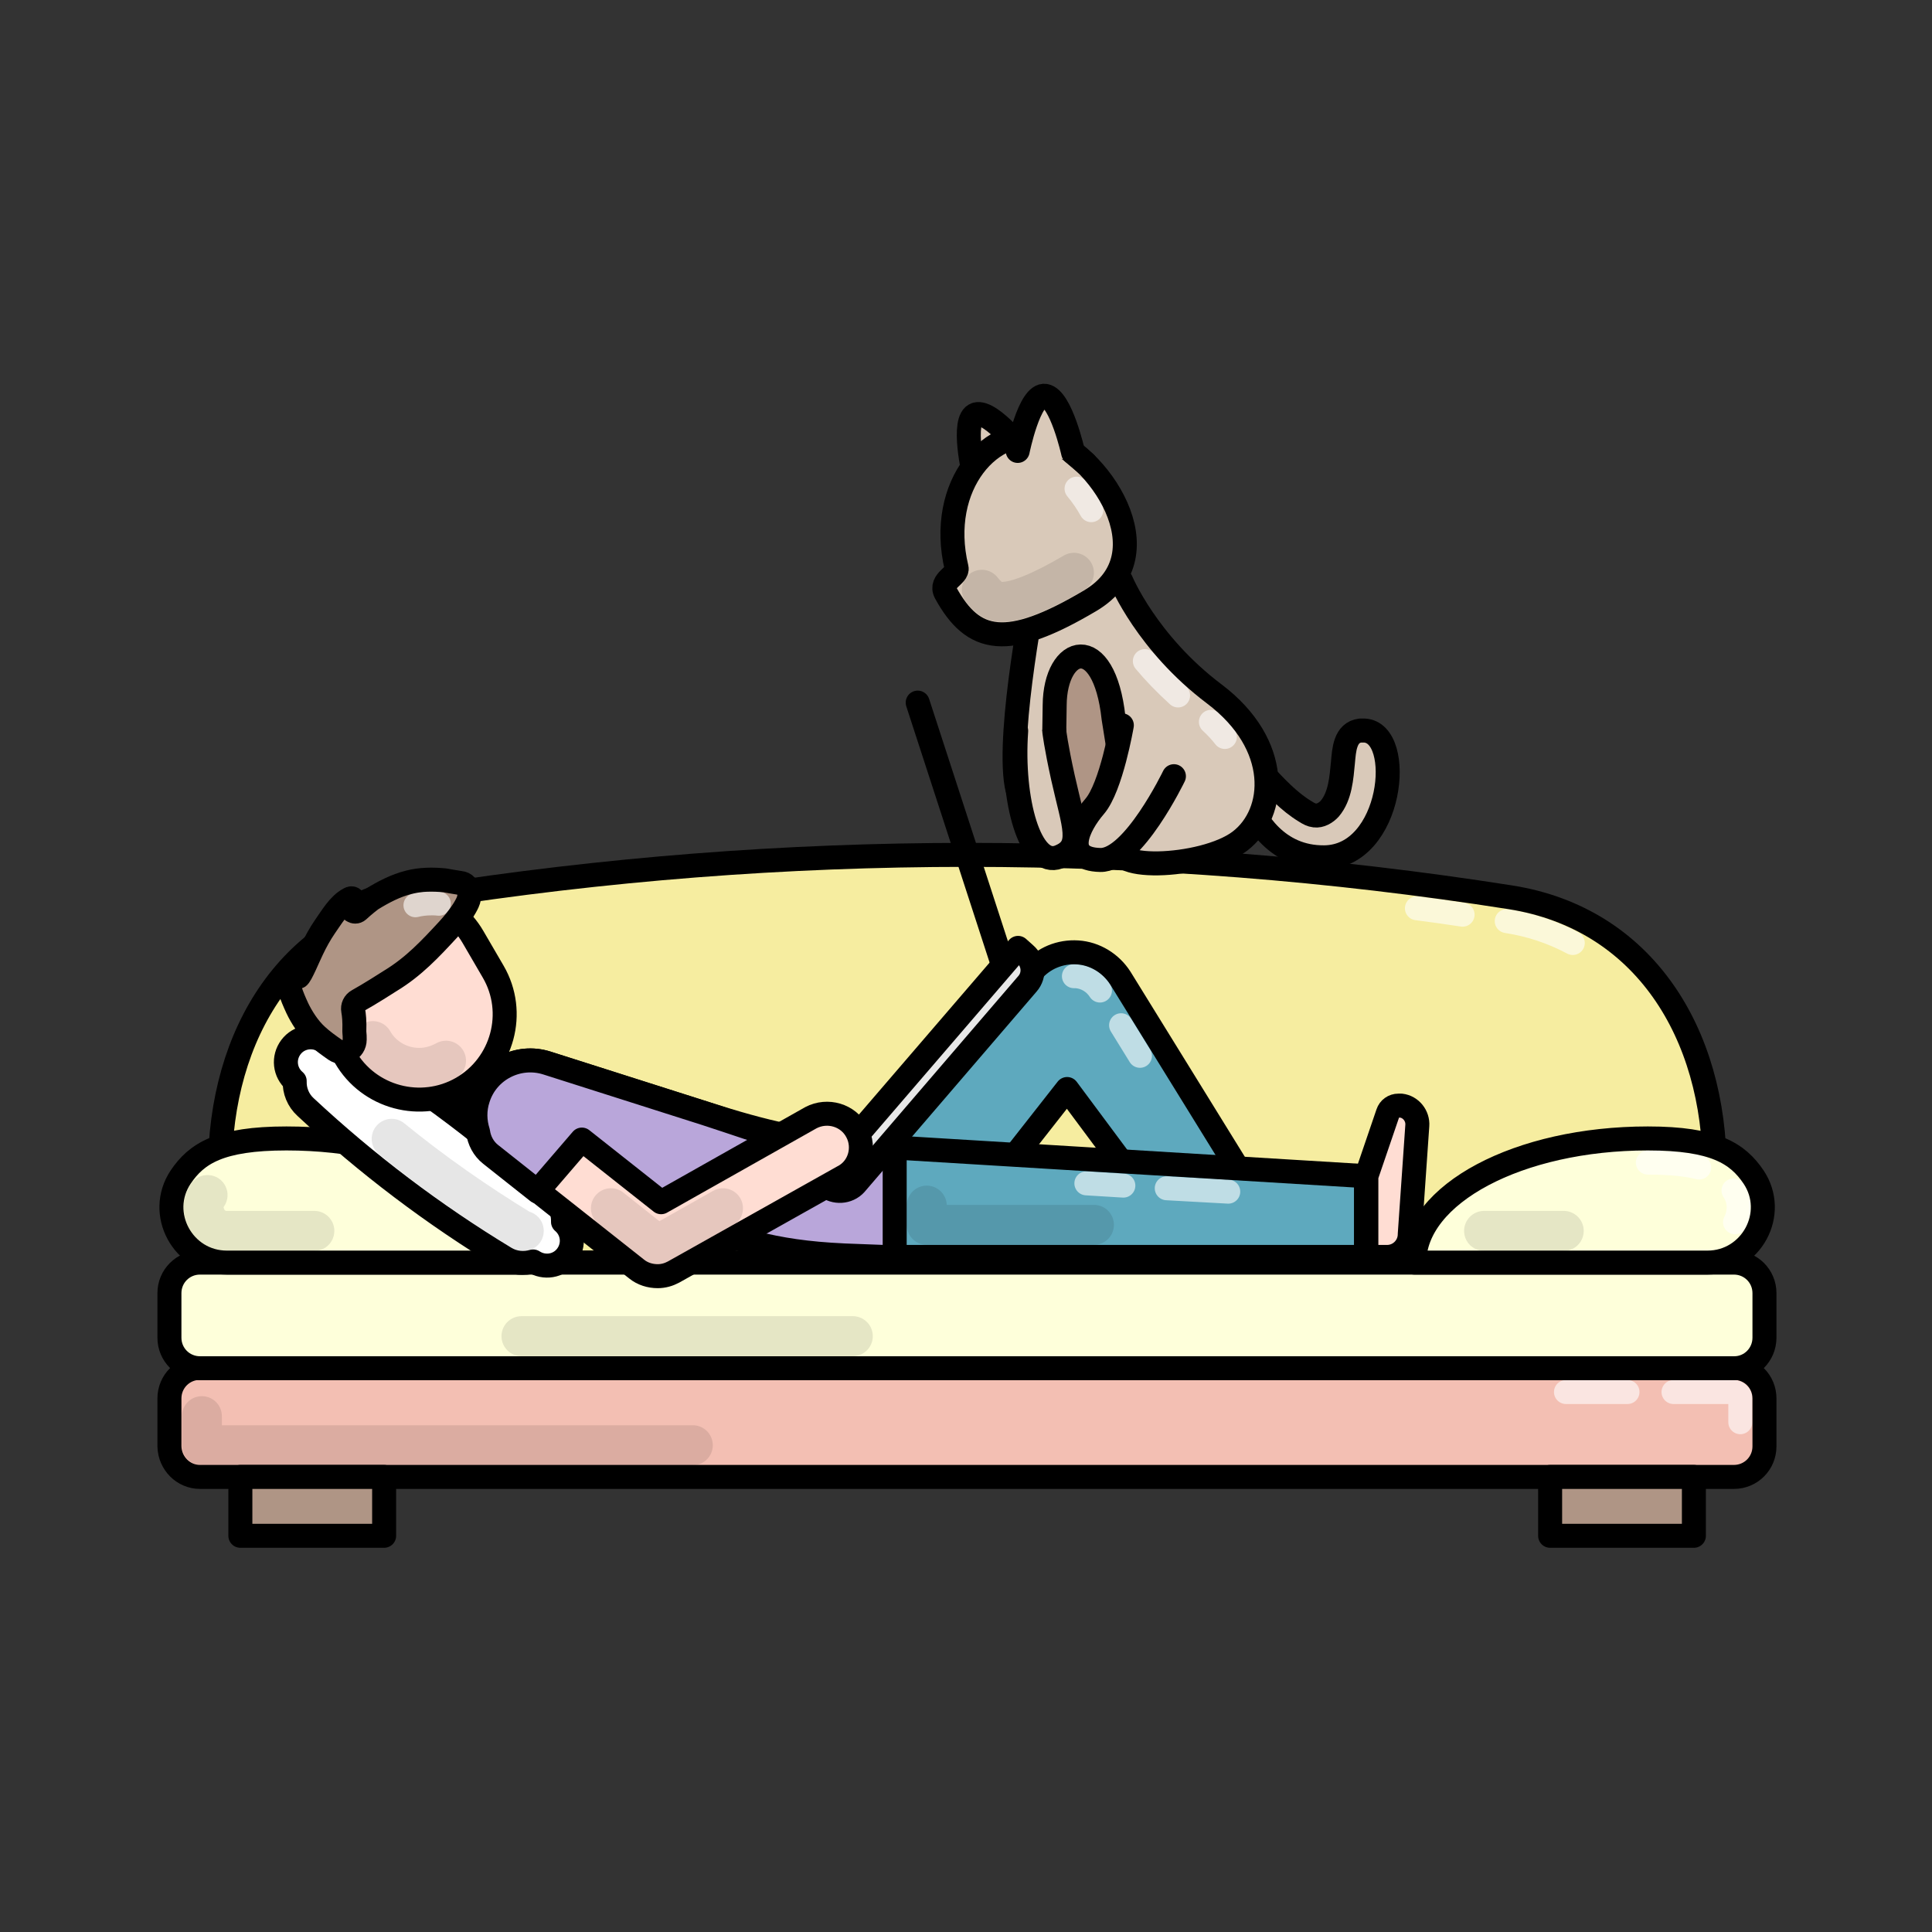 <?xml version="1.0" ?><svg enable-background="new 0 0 512 512" id="Layer_1" version="1.1" viewBox="0 0 512 512" xml:space="preserve" xmlns="http://www.w3.org/2000/svg" xmlns:xlink="http://www.w3.org/1999/xlink"><rect x="0" y="0" width="512" height="512" fill="#333333" stroke="none"/><g><g><path d="M53,391.4h406.5c4.5,0,8.1-3.6,8.1-8.1v-12.7c0-4.5-3.6-8.1-8.1-8.1H53c-4.5,0-8.1,3.6-8.1,8.1v12.7    C45,387.8,48.6,391.4,53,391.4z" fill="#F3BFB3"/><line fill="none" opacity="0.6" stroke="#FFFFFF" stroke-linecap="round" stroke-linejoin="round" stroke-miterlimit="10" stroke-width="6.359" x1="415" x2="431.3" y1="368.9" y2="368.9"/><path d="    M443.5,368.9h16c0.9,0,1.7,0.8,1.7,1.7v6.3" fill="none" opacity="0.6" stroke="#FFFFFF" stroke-linecap="round" stroke-linejoin="round" stroke-miterlimit="10" stroke-width="6.359"/><polyline fill="none" opacity="0.1" points="    183.6,383 53.5,383 53.5,375.3   " stroke="#000000" stroke-linecap="round" stroke-linejoin="round" stroke-miterlimit="10" stroke-width="10.599"/><path d="    M53,391.4h406.5c4.5,0,8.1-3.6,8.1-8.1v-12.7c0-4.5-3.6-8.1-8.1-8.1H53c-4.5,0-8.1,3.6-8.1,8.1v12.7C45,387.8,48.6,391.4,53,391.4    z" fill="none" stroke="#000000" stroke-linecap="round" stroke-linejoin="round" stroke-miterlimit="10" stroke-width="6.359"/><path d="M454.3,334.6h-396V310c0-36,18.5-66.6,54.1-72.2l0,0c95.4-15,192.5-15,287.9,0l0,0    c35.5,5.6,54.1,36.2,54.1,72.2V334.6z" fill="#F6EDA0"/><path d="    M375.5,240.7c4,0.5,8.1,1.1,12.1,1.7" fill="none" opacity="0.6" stroke="#FFFFFF" stroke-linecap="round" stroke-linejoin="round" stroke-miterlimit="10" stroke-width="6.359"/><path d="    M399.3,244.1c5.9,0.9,11.9,2.8,17.5,5.8" fill="none" opacity="0.6" stroke="#FFFFFF" stroke-linecap="round" stroke-linejoin="round" stroke-miterlimit="10" stroke-width="6.359"/><path d="    M454.3,334.6h-396V310c0-36,18.5-66.6,54.1-72.2l0,0c95.4-15,192.5-15,287.9,0l0,0c35.5,5.6,54.1,36.2,54.1,72.2V334.6z" fill="none" stroke="#000000" stroke-linecap="round" stroke-linejoin="round" stroke-miterlimit="10" stroke-width="6.359"/><path d="M459.6,362.6H53c-4.5,0-8.1-3.6-8.1-8.1v-11.8c0-4.5,3.6-8.1,8.1-8.1h406.5c4.5,0,8.1,3.6,8.1,8.1v11.8    C467.6,359,464,362.6,459.6,362.6z" fill="#FEFFDA"/><line fill="none" opacity="0.1" stroke="#000000" stroke-linecap="round" stroke-linejoin="round" stroke-miterlimit="10" stroke-width="10.599" x1="226" x2="138.2" y1="354.1" y2="354.1"/><path d="    M459.6,362.6H53c-4.5,0-8.1-3.6-8.1-8.1v-11.8c0-4.5,3.6-8.1,8.1-8.1h406.5c4.5,0,8.1,3.6,8.1,8.1v11.8    C467.6,359,464,362.6,459.6,362.6z" fill="none" stroke="#000000" stroke-linecap="round" stroke-linejoin="round" stroke-miterlimit="10" stroke-width="6.359"/><g><path d="M436.7,301.7c-34.2,0-61.9,14.7-61.9,32.9h77.7c11.6,0,18.7-13,12.2-22.7     C460.5,305.7,454.4,301.7,436.7,301.7z" fill="#FEFFDA"/><path d="     M459.4,315.5c1.7,2.5,1.8,5.7,0.4,8.4" fill="none" opacity="0.6" stroke="#FFFFFF" stroke-linecap="round" stroke-linejoin="round" stroke-miterlimit="10" stroke-width="6.359"/><path d="     M436.7,308.1c6.1,0,10.4,0.5,13.6,1.3" fill="none" opacity="0.6" stroke="#FFFFFF" stroke-linecap="round" stroke-linejoin="round" stroke-miterlimit="10" stroke-width="6.359"/><line fill="none" opacity="0.1" stroke="#000000" stroke-linecap="round" stroke-linejoin="round" stroke-miterlimit="10" stroke-width="10.599" x1="414.4" x2="393.3" y1="326.2" y2="326.2"/><path d="     M436.7,301.7c-34.2,0-61.9,14.7-61.9,32.9h77.7c11.6,0,18.7-13,12.2-22.7C460.5,305.7,454.4,301.7,436.7,301.7z" fill="none" stroke="#000000" stroke-linecap="round" stroke-linejoin="round" stroke-miterlimit="10" stroke-width="6.359"/><path d="M75.9,301.7c34.2,0,61.9,14.7,61.9,32.9H60.1c-11.6,0-18.7-13-12.2-22.7     C52.1,305.7,58.2,301.7,75.9,301.7z" fill="#FEFFDA"/><path d="     M83.3,326.2H60.1c-3.3,0-4.9-2.3-5.4-3.3c-0.5-1-1.5-3.5,0.3-6.2" fill="none" opacity="0.1" stroke="#000000" stroke-linecap="round" stroke-linejoin="round" stroke-miterlimit="10" stroke-width="10.599"/><path d="     M75.9,301.7c34.2,0,61.9,14.7,61.9,32.9H60.1c-11.6,0-18.7-13-12.2-22.7C52.1,305.7,58.2,301.7,75.9,301.7z" fill="none" stroke="#000000" stroke-linecap="round" stroke-linejoin="round" stroke-miterlimit="10" stroke-width="6.359"/></g><g><rect fill="#AF9585" height="15.6" stroke="#000000" stroke-linecap="round" stroke-linejoin="round" stroke-miterlimit="10" stroke-width="6.359" width="38.1" x="63.7" y="391.4"/><rect fill="#AF9585" height="15.6" stroke="#000000" stroke-linecap="round" stroke-linejoin="round" stroke-miterlimit="10" stroke-width="6.359" width="38.1" x="410.8" y="391.4"/></g></g><g><path d="M150.2,332.8c2.1-2.8,1.7-6.7-1-9c0.1-2.5-0.9-5.1-2.9-6.9l0,0c-16.2-15.1-33.9-28.5-52.9-40h0    c-2.3-1.4-5-1.6-7.4-0.9c-2.9-1.9-6.8-1.3-8.9,1.5c-2.1,2.8-1.7,6.7,1,9c-0.1,2.5,0.9,5.1,2.9,6.9l0,0    c16.2,15.1,33.9,28.5,52.9,40l0,0c2.3,1.4,5,1.6,7.4,0.9C144.2,336.2,148.1,335.6,150.2,332.8z" fill="#FFFFFF"/><path d="    M138.8,326.2c-0.1,0-0.1,0-0.2,0c-0.2,0-0.2,0-0.3-0.1c-12-7.3-23.6-15.4-34.5-24.3" fill="none" opacity="0.1" stroke="#000000" stroke-linecap="round" stroke-linejoin="round" stroke-miterlimit="10" stroke-width="10.599"/><path d="    M150.2,332.8c2.1-2.8,1.7-6.7-1-9c0.1-2.5-0.9-5.1-2.9-6.9l0,0c-16.2-15.1-33.9-28.5-52.9-40h0c-2.3-1.4-5-1.6-7.4-0.9    c-2.9-1.9-6.8-1.3-8.9,1.5c-2.1,2.8-1.7,6.7,1,9c-0.1,2.5,0.9,5.1,2.9,6.9l0,0c16.2,15.1,33.9,28.5,52.9,40l0,0    c2.3,1.4,5,1.6,7.4,0.9C144.2,336.2,148.1,335.6,150.2,332.8z" fill="none" stroke="#000000" stroke-linecap="round" stroke-linejoin="round" stroke-miterlimit="10" stroke-width="6.359"/><rect fill="#FFDDD3" height="13.4" stroke="#000000" stroke-linecap="round" stroke-linejoin="round" stroke-miterlimit="10" stroke-width="6.359" transform="matrix(0.772 0.636 -0.636 0.772 211.036 -16.125)" width="14.7" x="120.6" y="279.1"/><path d="M122.4,288.4L122.4,288.4c-10.8,6.2-24.7,2.5-30.9-8.3l-5.3-9.1c-6.2-10.8-2.5-24.7,8.3-30.9l0,0    c10.8-6.2,24.7-2.5,30.9,8.3l5.3,9.1C137,268.3,133.2,282.2,122.4,288.4z" fill="#FFDDD3"/><path d="    M118.2,281.1c-2.2,1.2-4.6,1.9-7.1,1.9c-5.1,0-9.8-2.7-12.3-7.1" fill="none" opacity="0.1" stroke="#000000" stroke-linecap="round" stroke-linejoin="round" stroke-miterlimit="10" stroke-width="10.599"/><path d="    M122.4,288.4L122.4,288.4c-10.8,6.2-24.7,2.5-30.9-8.3l-5.3-9.1c-6.2-10.8-2.5-24.7,8.3-30.9l0,0c10.8-6.2,24.7-2.5,30.9,8.3    l5.3,9.1C137,268.3,133.2,282.2,122.4,288.4z" fill="none" stroke="#000000" stroke-linecap="round" stroke-linejoin="round" stroke-miterlimit="10" stroke-width="6.359"/><g><path d="     M248.7,333.1c-0.1,0-0.2,0-0.3,0l-18.2-0.4c-0.1,0-0.2,0-0.4,0c-19.8-0.9-34.4-4.5-51.6-10l-42.1-13.4     c-7.6-2.4-11.8-10.6-9.4-18.2c2.4-7.6,10.6-11.8,18.2-9.4l42.1,13.4c15.3,4.9,27.4,7.9,43.9,8.6l18.1,0.4     c8,0.2,14.3,6.8,14.1,14.8C263,326.8,256.5,333.1,248.7,333.1z" fill="#FFDDD3" stroke="#000000" stroke-linecap="round" stroke-linejoin="round" stroke-miterlimit="10" stroke-width="6.359"/></g><g><path d="M251.1,329L229,310.3l44.5-52.8c3-3.6,7.5-5.4,12.1-5.1c4.6,0.3,8.8,2.9,11.3,6.8l32,51.8l-19.4,13.5     l-26.7-35.9L251.1,329z" fill="#5EA9BE"/><path d="     M284.6,258.7c0.2,0,0.4,0,0.6,0c2.6,0.2,4.9,1.6,6.3,3.8" fill="none" opacity="0.6" stroke="#FFFFFF" stroke-linecap="round" stroke-linejoin="round" stroke-miterlimit="10" stroke-width="6.359"/><line fill="none" opacity="0.6" stroke="#FFFFFF" stroke-linecap="round" stroke-linejoin="round" stroke-miterlimit="10" stroke-width="6.359" x1="297.1" x2="302.1" y1="271.7" y2="279.8"/></g><g><path d="     M251.1,329L229,310.3l44.5-52.8c3-3.6,7.5-5.4,12.1-5.1c4.6,0.3,8.8,2.9,11.3,6.8l32,51.8l-19.4,13.5l-26.7-35.9L251.1,329z" fill="none" stroke="#000000" stroke-linecap="round" stroke-linejoin="round" stroke-miterlimit="10" stroke-width="6.359"/></g><path d="    M249,306.2l-18.1-0.4c-16.6-0.8-28.7-5.8-43.9-10.7l-42.1-13.4c-7.6-2.4-15.8,1.8-18.2,9.4c-1,3-0.9,6.1,0,8.9    c0.3,2.2,1.4,4.4,3.3,5.9l12.5,9.9l3-3.5l32.7,10.4c17.2,5.5,25.7,9.1,45.5,10c0.1,0,10.4,0.4,10.5,0.4h14.2c0.1,0,0.2,0,0.3,0    c7.8,0,14.3-6.3,14.5-14.1C263.3,310.9,257,306.4,249,306.2z" fill="#B9A6DA" stroke="#000000" stroke-linecap="round" stroke-linejoin="round" stroke-miterlimit="10" stroke-width="6.359"/><g><polygon fill="#5EA9BE" points="362,333.1 237.1,333.1 237.1,304.1 362,311.7    "/><polyline fill="none" opacity="0.1" points="     289.9,324.6 245.6,324.6 245.6,319.5    " stroke="#000000" stroke-linecap="round" stroke-linejoin="round" stroke-miterlimit="10" stroke-width="10.599"/><line fill="none" opacity="0.6" stroke="#FFFFFF" stroke-linecap="round" stroke-linejoin="round" stroke-miterlimit="10" stroke-width="6.359" x1="287.9" x2="297.7" y1="313.6" y2="314.2"/><line fill="none" opacity="0.6" stroke="#FFFFFF" stroke-linecap="round" stroke-linejoin="round" stroke-miterlimit="10" stroke-width="6.359" x1="309.2" x2="325.5" y1="314.9" y2="315.8"/></g><g><polygon fill="none" points="     362,333.1 237.1,333.1 237.1,304.1 362,311.7    " stroke="#000000" stroke-linecap="round" stroke-linejoin="round" stroke-miterlimit="10" stroke-width="6.359"/></g><g><path d="     M218.9,314.3l-1.9-1.7l52.8-61.4l1.9,1.7c2.3,2,2.6,5.5,0.6,7.8l-45.6,53.1C224.7,316,221.2,316.2,218.9,314.3z" fill="#E8E8E8" stroke="#000000" stroke-linecap="round" stroke-linejoin="round" stroke-miterlimit="10" stroke-width="6.359"/></g><path d="    M362,333.1h5.6c3.3,0,6-2.7,6-6l2-28.8c0.2-2.6-1.7-5-4.3-5.3c-0.3,0-0.5,0-0.7,0l0,0c-1.3,0-2.4,0.8-2.8,2l-5.7,16.7V333.1z" fill="#FFDDD3" stroke="#000000" stroke-linecap="round" stroke-linejoin="round" stroke-miterlimit="10" stroke-width="6.359"/><g><path d="M227.1,299.9c-2.3-4.4-7.8-6-12.2-3.7l-39.7,22.4l-21-16.6l-11.7,13.6l26.2,20.7c1.6,1.3,3.6,1.9,5.6,1.9     c1.5,0,2.9-0.4,4.2-1.1l44.9-25.2C227.8,309.7,229.4,304.2,227.1,299.9z" fill="#FFDDD3"/><path d="     M191.6,320.2l-17.2,9.7c0,0,0,0,0,0c0,0-0.1,0-0.1,0c-0.1,0-0.2,0-0.3-0.1l-12.1-9.6" fill="none" opacity="0.1" stroke="#000000" stroke-linecap="round" stroke-linejoin="round" stroke-miterlimit="10" stroke-width="10.599"/></g><g><path d="     M227.1,299.9c-2.3-4.4-7.8-6-12.2-3.7l-39.7,22.4l-21-16.6l-11.7,13.6l26.2,20.7c1.6,1.3,3.6,1.9,5.6,1.9c1.5,0,2.9-0.4,4.2-1.1     l44.9-25.2C227.8,309.7,229.4,304.2,227.1,299.9z" fill="none" stroke="#000000" stroke-linecap="round" stroke-linejoin="round" stroke-miterlimit="10" stroke-width="6.359"/></g><line fill="none" stroke="#000000" stroke-linecap="round" stroke-linejoin="round" stroke-miterlimit="10" stroke-width="6.359" x1="265.8" x2="243.2" y1="255.7" y2="186.2"/><path d="M93.6,267.8c-0.2-1.1,0.3-2.1,1.2-2.6c2.9-1.6,8.1-4.9,8.7-5.3c6.1-3.7,10.5-8.4,15.3-13.6    c3.1-3.4,4.5-5.8,5.1-7.1c0.4-0.9,0.6-1.8,0.4-2.7c-0.3-1.5-1.1-2.4-2.3-2.5c-1.8-0.3-3.7-0.6-4.1-0.7c-3.2-0.3-6.4-0.3-9.5,0.5    c-3.6,0.9-6.8,2.6-9.9,4.5c-0.3,0.2-2.1,1.6-3.6,3c-0.9,0.8-2.4-0.2-1.9-1.3c0,0,0,0,0,0c0.2-0.3,0.4-0.7,0.6-1    c0.4-0.5-0.1-1.1-0.7-0.9c-0.1,0.1-0.3,0.1-0.4,0.2c-2.7,1.4-4.7,4.9-6.4,7.3c-1.3,1.9-2.4,3.9-3.4,6c-0.8,1.6-3.1,7.2-3.7,7.3    c-0.8,0.1-1.8-0.3-2.3,0.3c-1.1,1.4,1.8,7.3,2.1,8c1.1,2.3,2.9,5.2,5.1,7.2c1.5,1.4,3.2,2.6,4.9,3.8c0,0,0,0,0,0    c2.2,1.5,5.2,0,5.2-2.7c0-0.6,0-1.3-0.1-2.1C94,270.6,93.8,268.9,93.6,267.8z" fill="#AF9585"/><path d="    M110.1,239.9c1.2-0.3,2.6-0.5,4.3-0.5c0.6,0,1.2,0,1.9,0.1" fill="none" opacity="0.6" stroke="#FFFFFF" stroke-linecap="round" stroke-linejoin="round" stroke-miterlimit="10" stroke-width="6.359"/><path d="    M93.6,267.8c-0.2-1.1,0.3-2.1,1.2-2.6c2.9-1.6,8.1-4.9,8.7-5.3c6.1-3.7,10.5-8.4,15.3-13.6c3.1-3.4,4.5-5.8,5.1-7.1    c0.4-0.9,0.6-1.8,0.4-2.7c-0.3-1.5-1.1-2.4-2.3-2.5c-1.8-0.3-3.7-0.6-4.1-0.7c-3.2-0.3-6.4-0.3-9.5,0.5c-3.6,0.9-6.8,2.6-9.9,4.5    c-0.3,0.2-2.1,1.6-3.6,3c-0.9,0.8-2.4-0.2-1.9-1.3c0,0,0,0,0,0c0.2-0.3,0.4-0.7,0.6-1c0.4-0.5-0.1-1.1-0.7-0.9    c-0.1,0.1-0.3,0.1-0.4,0.2c-2.7,1.4-4.7,4.9-6.4,7.3c-1.3,1.9-2.4,3.9-3.4,6c-0.8,1.6-3.1,7.2-3.7,7.3c-0.8,0.1-1.8-0.3-2.3,0.3    c-1.1,1.4,1.8,7.3,2.1,8c1.1,2.3,2.9,5.2,5.1,7.2c1.5,1.4,3.2,2.6,4.9,3.8c0,0,0,0,0,0c2.2,1.5,5.2,0,5.2-2.7c0-0.6,0-1.3-0.1-2.1    C94,270.6,93.8,268.9,93.6,267.8z" fill="none" stroke="#000000" stroke-linecap="round" stroke-linejoin="round" stroke-miterlimit="10" stroke-width="6.359"/></g><g><g><g><path d="      M329.8,210.6c0.2-2.1,0-4.5,1.4-6.2c0.3-0.4,0.8-0.8,1.3-0.8c0.7-0.1,1.4,0.5,1.9,1.1c3.6,3.8,7.1,7.7,11.6,10.4      c0.8,0.5,1.5,0.9,2.4,1c1.5,0.2,3-0.7,4-1.8c2.8-3.3,3.1-8.2,3.5-12.3c0.3-3.2,0.5-7.9,4.6-8.4c0.4,0,0.7,0,1.1,0      c10.8,0.6,7.5,33.5-10.7,33.6C338.5,227.3,332.5,217.5,329.8,210.6z" fill="#D9C9B9" stroke="#000000" stroke-linecap="round" stroke-linejoin="round" stroke-miterlimit="10" stroke-width="6.359"/></g></g><path d="M297.1,153.9c0,0,6.8,16.5,24.7,30c17.9,13.5,16.5,31.6,6.8,39s-37.8,8.3-30.7,0.1    c9.8-11.4-25.9-0.3-28.5-14.9c-2.6-14.6,5.2-53.4,5.2-53.4L297.1,153.9z" fill="#D9C9B9"/><path d="    M303.4,175.2c2.5,3,5.4,6,8.8,9.1" fill="none" opacity="0.6" stroke="#FFFFFF" stroke-linecap="round" stroke-linejoin="round" stroke-miterlimit="10" stroke-width="6.359"/><path d="    M320.9,191.3c1.5,1.4,2.7,2.7,3.7,4" fill="none" opacity="0.6" stroke="#FFFFFF" stroke-linecap="round" stroke-linejoin="round" stroke-miterlimit="10" stroke-width="6.359"/><path d="    M297.1,153.9c0,0,6.8,16.5,24.7,30c17.9,13.5,16.5,31.6,6.8,39s-37.8,8.3-30.7,0.1c9.8-11.4-25.9-0.3-28.5-14.9    c-2.6-14.6,5.2-53.4,5.2-53.4L297.1,153.9z" fill="none" stroke="#000000" stroke-linecap="round" stroke-linejoin="round" stroke-miterlimit="10" stroke-width="6.359"/><g><g><path d="      M279.5,186.9c0.1-15.9,13.1-19.7,15.6,3.4l4.6,28.9c-1.2-3.1-12.4-1.7-20.8-3.5C279.1,206.3,279.4,196.4,279.5,186.9z" fill="#AF9585" stroke="#000000" stroke-linecap="round" stroke-linejoin="round" stroke-miterlimit="10" stroke-width="6.359"/></g><path d="     M269.3,193.7c-1.3,18.4,3.7,36.3,11.3,33.4c6.7-2.6,4-8,1.1-21c-1.9-8.6-2.3-12.3-2.3-12.3" fill="#D9C9B9" stroke="#000000" stroke-linecap="round" stroke-linejoin="round" stroke-miterlimit="10" stroke-width="6.359"/><path d="     M297.3,192.2c0,0-2.8,16.4-7.2,21.5c-4.4,5.1-8.7,14,1.5,14.2c8.7,0.2,19.5-22.2,19.5-22.2" fill="#D9C9B9" stroke="#000000" stroke-linecap="round" stroke-linejoin="round" stroke-miterlimit="10" stroke-width="6.359"/></g><g><path d="     M271.8,120.4c0,0-9-11.7-13.1-10.6c-4.1,1.2-0.5,16.4-0.5,16.4" fill="#D9C9B9" stroke="#000000" stroke-linecap="round" stroke-linejoin="round" stroke-miterlimit="10" stroke-width="6.359"/><path d="M253.5,150.5c-5.3-22.1,9.6-38.4,23.3-34.6c13.8,3.8,32.9,31,12.1,43.3c-22.1,13.1-31,11.2-38.3-2.1     C248.9,153.9,254,152.5,253.5,150.5z" fill="#D9C9B9"/><path d="     M285.3,129.5c1.5,1.8,2.8,3.7,3.9,5.7" fill="none" opacity="0.6" stroke="#FFFFFF" stroke-linecap="round" stroke-linejoin="round" stroke-miterlimit="10" stroke-width="6.359"/><path d="     M284.6,151.8c-8.7,5.1-15.1,7.7-19,7.7c-1.2,0-2.9,0-5.4-3.2" fill="none" opacity="0.1" stroke="#000000" stroke-linecap="round" stroke-linejoin="round" stroke-miterlimit="10" stroke-width="10.599"/><path d="     M253.5,150.5c-5.3-22.1,9.6-38.4,23.3-34.6c13.8,3.8,32.9,31,12.1,43.3c-22.1,13.1-31,11.2-38.3-2.1     C248.9,153.9,254,152.5,253.5,150.5z" fill="none" stroke="#000000" stroke-linecap="round" stroke-linejoin="round" stroke-miterlimit="10" stroke-width="6.359"/><path d="     M269.7,119.5c0,0,3.1-15.3,7.3-14.6c4.2,0.7,7.4,15.1,7.4,15.1l3.3,2.8" fill="#D9C9B9" stroke="#000000" stroke-linecap="round" stroke-linejoin="round" stroke-miterlimit="10" stroke-width="6.359"/></g></g></g></svg>